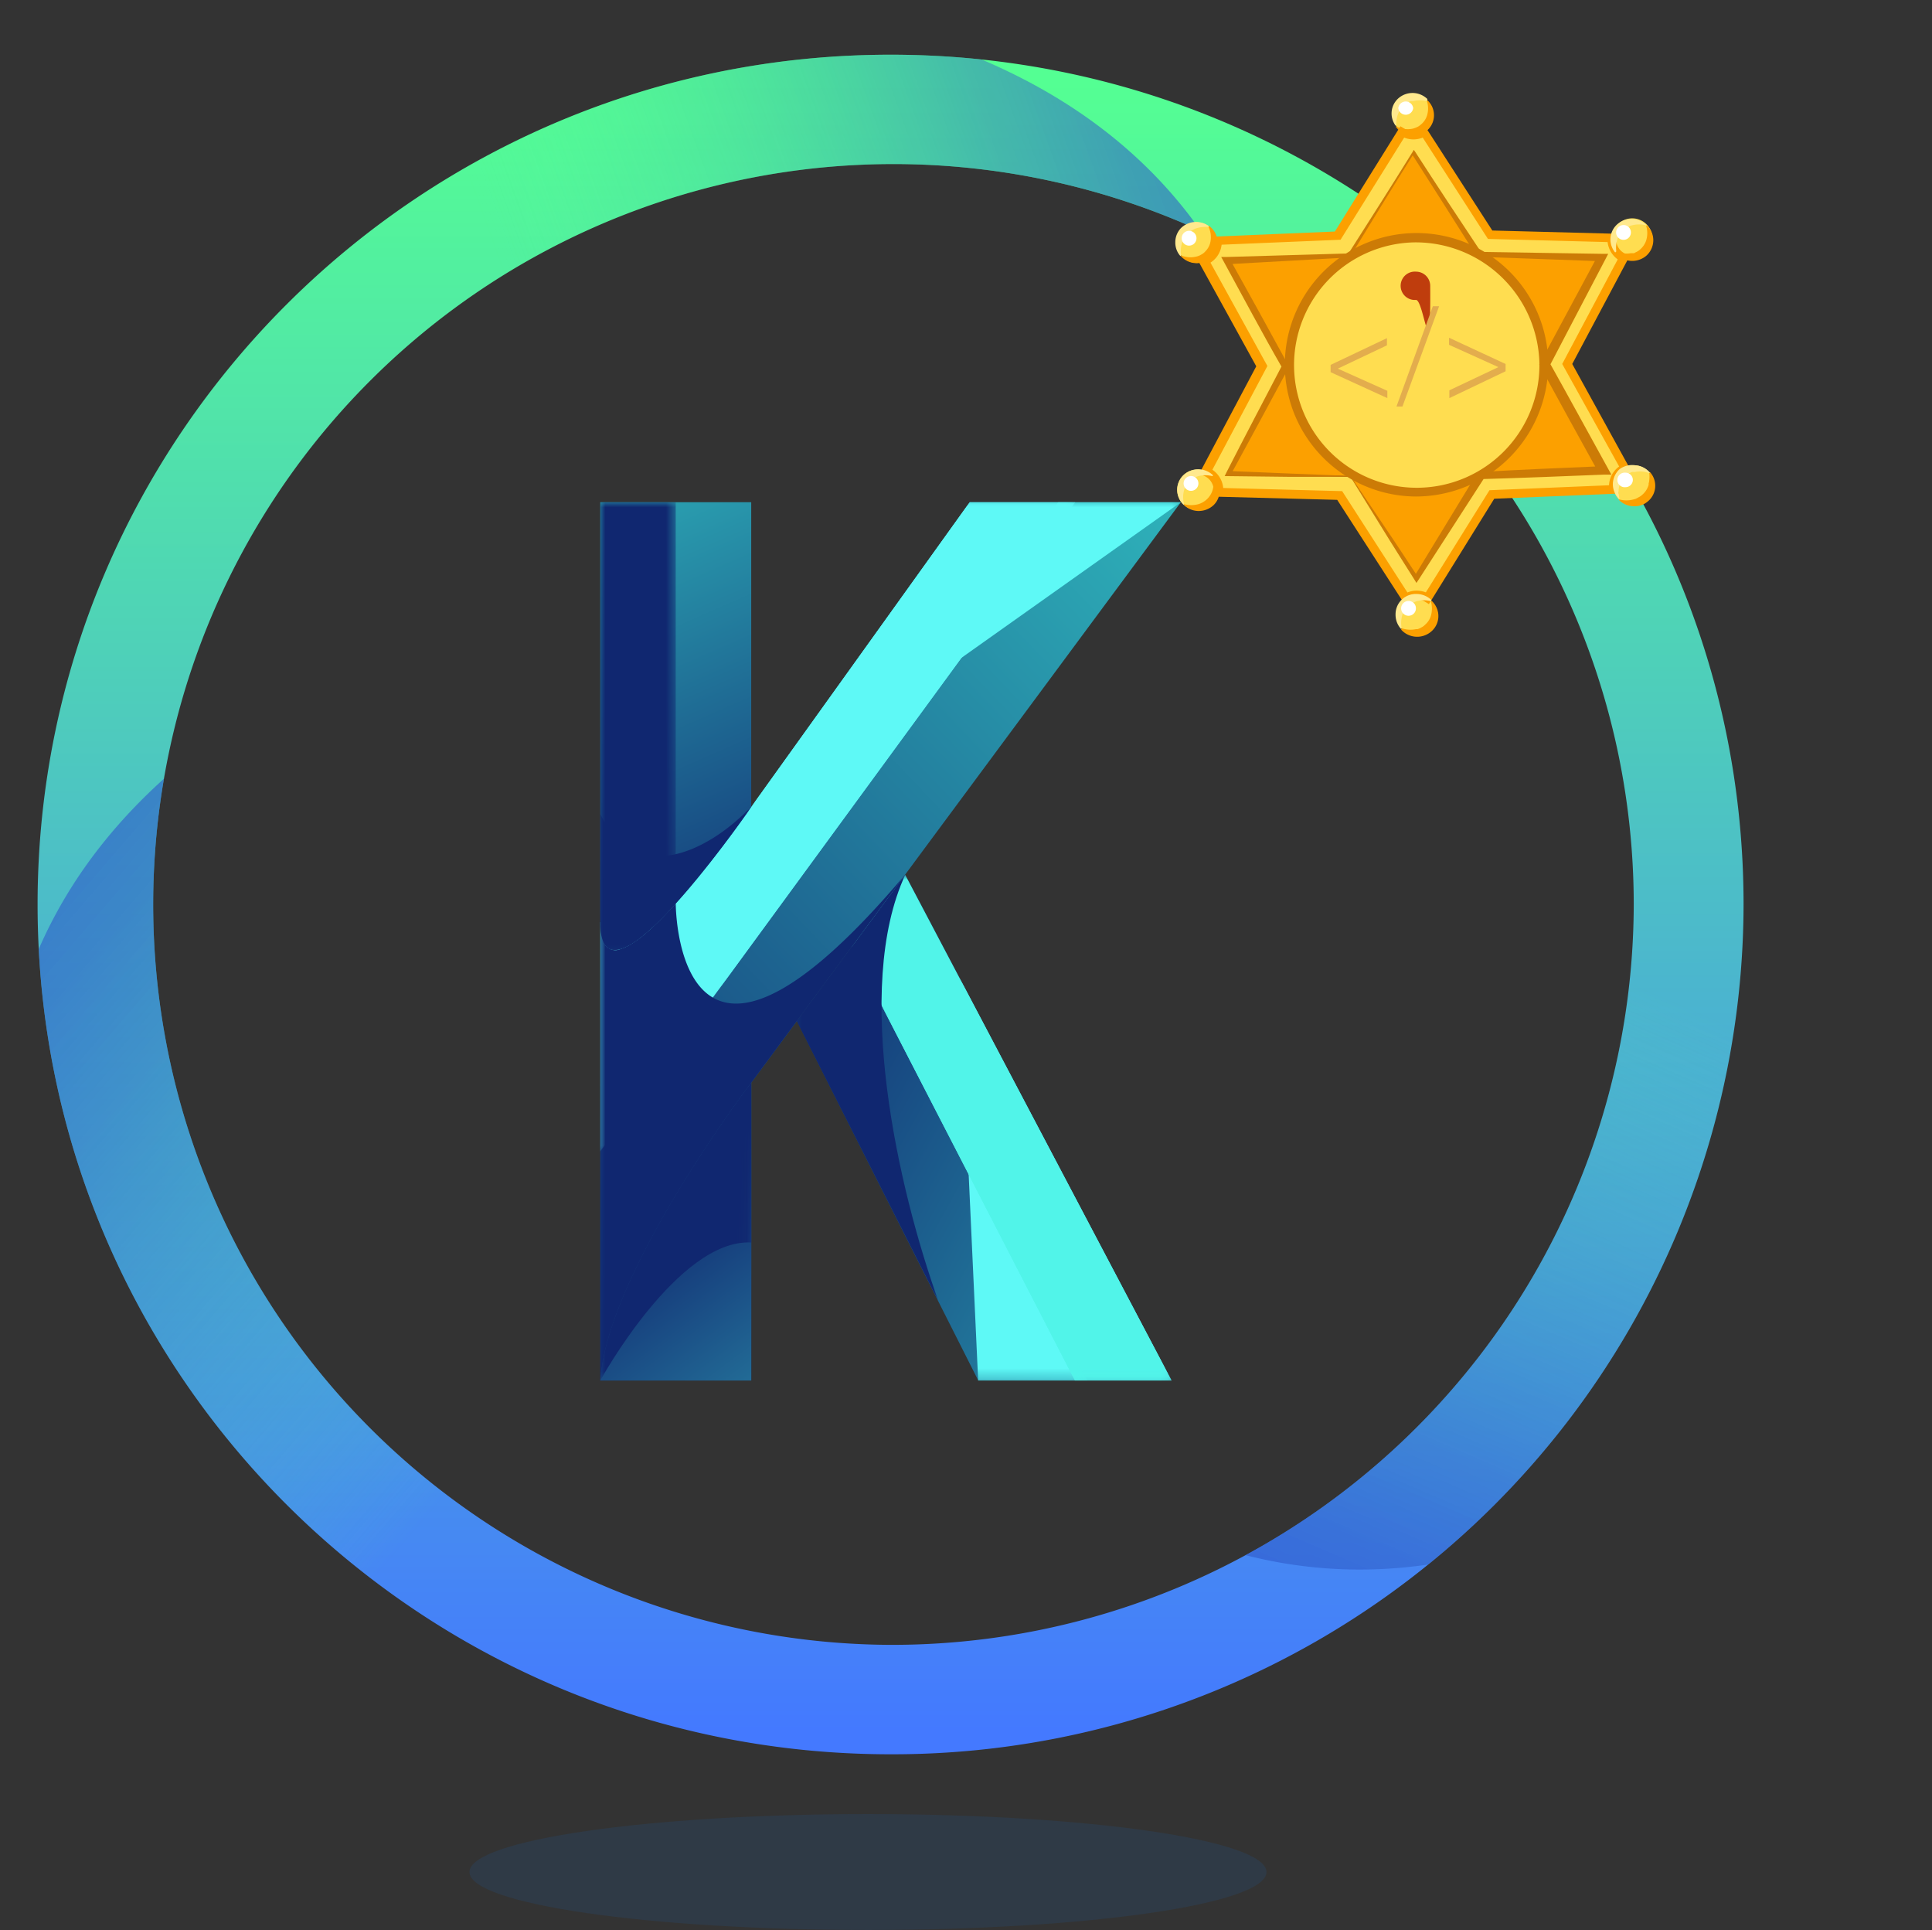 <svg xmlns="http://www.w3.org/2000/svg" xmlns:xlink="http://www.w3.org/1999/xlink" viewBox="0 0 190.7 190.47"><rect x="0" y="0" width="190.7" height="190.47" fill="#333333" stroke="none"/><defs><style>.cls-1{fill:url(#linear-gradient);}.cls-2{fill:url(#linear-gradient-2);}.cls-3{fill:url(#linear-gradient-3);}.cls-4{fill:url(#linear-gradient-4);}.cls-5{fill:url(#linear-gradient-5);}.cls-6{fill:url(#linear-gradient-6);}.cls-7{fill:url(#linear-gradient-7);}.cls-8{fill:url(#linear-gradient-8);}.cls-9{fill:url(#linear-gradient-9);}.cls-10{fill:url(#linear-gradient-10);}.cls-11{fill:url(#linear-gradient-11);}.cls-12{fill:url(#Degradado_sin_nombre_105);}.cls-13{fill:none;clip-rule:evenodd;}.cls-14{isolation:isolate;}.cls-15{clip-path:url(#clip-path);}.cls-16,.cls-17,.cls-18{opacity:0.6;}.cls-16,.cls-17,.cls-18,.cls-27{mix-blend-mode:multiply;}.cls-16{fill:url(#Degradado_sin_nombre_119);}.cls-17{fill:url(#Degradado_sin_nombre_119-2);}.cls-18{fill:url(#Degradado_sin_nombre_119-3);}.cls-19,.cls-20{fill:#ffdd50;}.cls-20,.cls-23{mix-blend-mode:screen;}.cls-21{fill:#fca000;}.cls-22{fill:#cc7b06;}.cls-23{fill:#bf3d0d;}.cls-24{fill:#ffe98e;}.cls-25{fill:#fff;}.cls-26{fill:#e3ad4d;}.cls-27{fill:#225592;opacity:0.2;}.cls-28{clip-path:url(#clip-path-2);}.cls-29{fill:url(#linear-gradient-12);}.cls-30{mask:url(#mask);}.cls-31{fill:#5ef9f6;}.cls-31,.cls-39,.cls-44{fill-rule:evenodd;}.cls-32{mask:url(#mask-2);}.cls-33{clip-path:url(#clip-path-3);}.cls-34{fill:url(#linear-gradient-13);}.cls-35{clip-path:url(#clip-path-4);}.cls-36{fill:url(#linear-gradient-14);}.cls-37{mask:url(#mask-3);}.cls-38{mask:url(#mask-4);}.cls-39{fill:#51f4e9;}.cls-40{mask:url(#mask-5);}.cls-41{clip-path:url(#clip-path-5);}.cls-42{fill:url(#linear-gradient-15);}.cls-43{mask:url(#mask-6);}.cls-44{fill:#102770;}.cls-45{mask:url(#mask-7);}.cls-46{mask:url(#mask-8);}.cls-47{mask:url(#mask-9);}.cls-48{mask:url(#mask-10);}.cls-49{mask:url(#mask-11);}</style><linearGradient id="linear-gradient" x1="-4339.93" y1="563.21" x2="-4419.53" y2="645.95" gradientTransform="translate(4479.46 -537.9)" gradientUnits="userSpaceOnUse"><stop offset="0" stop-color="#fff"/><stop offset="1"/></linearGradient><linearGradient id="linear-gradient-2" x1="-4487.09" y1="703.51" x2="-4525.51" y2="747.57" gradientTransform="translate(4606.77 -662.42)" xlink:href="#linear-gradient"/><linearGradient id="linear-gradient-3" x1="-4531.64" y1="827.67" x2="-4550.45" y2="885.39" gradientTransform="translate(4644.96 -808.15)" xlink:href="#linear-gradient"/><linearGradient id="linear-gradient-4" x1="-4732.14" y1="464.42" x2="-4778.68" y2="477.61" gradientTransform="translate(4873.37 -358.16)" xlink:href="#linear-gradient"/><linearGradient id="linear-gradient-5" x1="-4607.35" y1="524.33" x2="-4664.37" y2="452.16" gradientTransform="translate(4754.87 -358.16)" xlink:href="#linear-gradient"/><linearGradient id="linear-gradient-6" x1="-4641.21" y1="529.44" x2="-4698.86" y2="456.48" gradientTransform="translate(4785.06 -358.16)" xlink:href="#linear-gradient"/><linearGradient id="linear-gradient-7" x1="-4412.15" y1="784.9" x2="-4413.78" y2="745.79" gradientTransform="translate(4479.46 -695.87)" xlink:href="#linear-gradient"/><linearGradient id="linear-gradient-8" x1="-4430.37" y1="794.24" x2="-4395.17" y2="773.29" gradientTransform="translate(4479.46 -695.86)" xlink:href="#linear-gradient"/><linearGradient id="linear-gradient-9" x1="-4400.04" y1="499.98" x2="-4402.63" y2="447.51" gradientTransform="translate(4479.46 -358.16)" xlink:href="#linear-gradient"/><linearGradient id="linear-gradient-10" x1="-4602.69" y1="487.65" x2="-4607.57" y2="551.41" gradientTransform="translate(4694.87 -419.92)" xlink:href="#linear-gradient"/><linearGradient id="linear-gradient-11" x1="-4396.79" y1="461.19" x2="-4420.41" y2="494.71" gradientTransform="translate(4479.46 -358.16)" xlink:href="#linear-gradient"/><linearGradient id="Degradado_sin_nombre_105" x1="91.48" y1="170.2" x2="91.48" y2="7.15" gradientUnits="userSpaceOnUse"><stop offset="0" stop-color="#4479ff"/><stop offset="1" stop-color="#54ff93"/></linearGradient><clipPath id="clip-path" transform="translate(-3.57 0.92)"><path class="cls-12" d="M91.48,4.48C45,4.48,7.28,42,7.28,88.34s37.7,83.87,84.2,83.87a84,84,0,0,0,84.19-83.87C175.67,42,138,4.48,91.48,4.48Zm0,156.93a73.07,73.07,0,1,1,73.35-73.07A73.21,73.21,0,0,1,91.48,161.41Z"/></clipPath><linearGradient id="Degradado_sin_nombre_119" x1="59.87" y1="44.68" x2="124.4" y2="21.32" gradientUnits="userSpaceOnUse"><stop offset="0" stop-color="#54ff93" stop-opacity="0"/><stop offset="0.19" stop-color="#4bd6a0" stop-opacity="0.24"/><stop offset="0.48" stop-color="#3ea0b2" stop-opacity="0.56"/><stop offset="0.71" stop-color="#3578bf" stop-opacity="0.8"/><stop offset="0.9" stop-color="#2f5fc7" stop-opacity="0.95"/><stop offset="1" stop-color="#2d56ca"/></linearGradient><linearGradient id="Degradado_sin_nombre_119-2" x1="-4282.25" y1="2570.19" x2="-4217.89" y2="2546.9" gradientTransform="translate(-4283.42 -2333.99) rotate(-119.41)" xlink:href="#Degradado_sin_nombre_119"/><linearGradient id="Degradado_sin_nombre_119-3" x1="-4911.26" y1="-1856.45" x2="-4846.91" y2="-1879.74" gradientTransform="translate(-4559.39 2398.92) rotate(133.24)" xlink:href="#Degradado_sin_nombre_119"/><clipPath id="clip-path-2" transform="translate(-3.57 0.92)"><polygon class="cls-13" points="77.73 78.71 99.29 48.64 120.13 48.64 92.91 85.4 82.22 99.85 82.22 99.85 77.73 105.92 77.73 135.32 62.82 135.32 62.82 90.09 68.08 84.98 77.73 78.71"/></clipPath><linearGradient id="linear-gradient-12" x1="47.4" y1="131.61" x2="146.57" y2="36.83" gradientUnits="userSpaceOnUse"><stop offset="0" stop-color="#102770"/><stop offset="1" stop-color="#37dacf"/></linearGradient><mask id="mask" x="59.25" y="49.56" width="46.89" height="64.07" maskUnits="userSpaceOnUse"><g transform="translate(-3.57 0.92)"><rect class="cls-1" x="62.82" y="48.64" width="46.89" height="64.07"/></g></mask><mask id="mask-2" x="70.72" y="49.56" width="35.42" height="48.41" maskUnits="userSpaceOnUse"><g transform="translate(-3.57 0.92)"><rect class="cls-2" x="74.29" y="48.64" width="35.42" height="48.41"/></g></mask><clipPath id="clip-path-3" transform="translate(-3.57 0.92)"><path class="cls-13" d="M77.73,105.92s-14.25,18.72-14.91,29.4H77.73Z"/></clipPath><linearGradient id="linear-gradient-13" x1="64.44" y1="118.51" x2="79.07" y2="138.08" gradientUnits="userSpaceOnUse"><stop offset="0" stop-color="#102770"/><stop offset="1" stop-color="#267a9e"/></linearGradient><clipPath id="clip-path-4" transform="translate(-3.57 0.92)"><polygon class="cls-13" points="92.91 85.4 82.22 99.85 100.13 135.32 119.21 135.32 92.91 85.4"/></clipPath><linearGradient id="linear-gradient-14" x1="72.41" y1="97.55" x2="151.23" y2="141.32" xlink:href="#linear-gradient-12"/><mask id="mask-3" x="94.72" y="96.54" width="20.92" height="39.71" maskUnits="userSpaceOnUse"><g transform="translate(-3.57 0.92)"><rect class="cls-4" x="98.29" y="95.61" width="20.92" height="39.71"/></g></mask><mask id="mask-4" x="84.05" y="86.32" width="31.59" height="49.92" maskUnits="userSpaceOnUse"><g transform="translate(-3.57 0.92)"><rect class="cls-5" x="87.62" y="85.4" width="31.59" height="49.92"/></g></mask><mask id="mask-5" x="86.77" y="98.74" width="20.56" height="37.5" maskUnits="userSpaceOnUse"><g transform="translate(-3.57 0.92)"><rect class="cls-6" x="90.34" y="97.82" width="20.56" height="37.5"/></g></mask><clipPath id="clip-path-5" transform="translate(-3.57 0.92)"><path class="cls-13" d="M77.73,78.71V48.64H62.82V90.09c0,9.77,13.68-9.58,14.91-11.38"/></clipPath><linearGradient id="linear-gradient-15" x1="76.37" y1="97.13" x2="47.2" y2="30.89" xlink:href="#linear-gradient-12"/><mask id="mask-6" x="59.25" y="49.56" width="7.45" height="44.2" maskUnits="userSpaceOnUse"><g transform="translate(-3.57 0.92)"><rect class="cls-7" x="62.82" y="48.64" width="7.45" height="44.2"/></g></mask><mask id="mask-7" x="59.25" y="79.63" width="14.9" height="14.13" maskUnits="userSpaceOnUse"><g transform="translate(-3.57 0.92)"><rect class="cls-8" x="62.82" y="78.71" width="14.9" height="14.13"/></g></mask><mask id="mask-8" x="59.25" y="86.32" width="30.09" height="49.92" maskUnits="userSpaceOnUse"><g transform="translate(-3.57 0.92)"><rect class="cls-9" x="62.82" y="85.4" width="30.09" height="49.92"/></g></mask><mask id="mask-9" x="78.65" y="86.32" width="13.98" height="42.15" maskUnits="userSpaceOnUse"><g transform="translate(-3.57 0.92)"><rect class="cls-10" x="82.22" y="85.4" width="13.98" height="42.15"/></g></mask><mask id="mask-10" x="59.25" y="106.85" width="14.9" height="29.4" maskUnits="userSpaceOnUse"><g transform="translate(-3.57 0.92)"><rect class="cls-11" x="62.82" y="105.92" width="14.9" height="29.4"/></g></mask><mask id="mask-11" x="74.16" y="49.56" width="42.41" height="30.07" maskUnits="userSpaceOnUse"><g transform="translate(-3.57 0.92)"><rect class="cls-3" x="77.73" y="48.64" width="42.41" height="30.07"/></g></mask></defs><title>TsaraKely</title><g class="cls-14"><g id="Calque_1" data-name="Calque 1"><path class="cls-12" d="M91.48,4.48C45,4.48,7.28,42,7.28,88.34s37.7,83.87,84.2,83.87a84,84,0,0,0,84.19-83.87C175.67,42,138,4.48,91.48,4.48Zm0,156.93a73.07,73.07,0,1,1,73.35-73.07A73.21,73.21,0,0,1,91.48,161.41Z" transform="translate(-3.57 0.92)"/><g class="cls-15"><path class="cls-16" d="M67.55-.86s68.54-4.5,63.52,62.52A616.82,616.82,0,0,1,21.6,29.9Z" transform="translate(-3.57 0.92)"/><path class="cls-17" d="M15,149.68S-22.58,92.42,38.5,63.87a610.07,610.07,0,0,1,26,110.57Z" transform="translate(-3.57 0.92)"/><path class="cls-18" d="M185.3,129.5s-43.66,52.83-89.24,3.27a616,616,0,0,1,98.21-57.68Z" transform="translate(-3.57 0.92)"/></g><path class="cls-19" d="M143,12.43l.25,0a.45.45,0,0,0,.16,0,.71.71,0,0,0,.2,0l.23-.1a.8.8,0,0,0,.24-.13l6.54,10.13,12,.31c0,.06,0,.11,0,.17a1.5,1.5,0,0,0,0,.29,1.4,1.4,0,0,0,.06.28,1.19,1.19,0,0,0,.11.26.72.72,0,0,0,.14.24,1.87,1.87,0,0,0,.85.72h0L158.28,35l5.65,10.26-.23.15h0a2.06,2.06,0,0,0-.51.51l0,.07a.72.72,0,0,0-.11.19,2,2,0,0,0-.19.86,1.27,1.27,0,0,0,0,.28s0,0,0,.06l-12,.5L144.49,58.1a1.87,1.87,0,0,0-.8-.28,1.37,1.37,0,0,0-.29,0,2,2,0,0,0-.56.08l-.23.08h0a1.42,1.42,0,0,0-.23.14L135.82,48l-11.95-.32a1.66,1.66,0,0,0,0-.24,1.53,1.53,0,0,0,0-.3,1.74,1.74,0,0,0-.19-.57,1,1,0,0,0-.13-.22,0,0,0,0,1,0,0,1.06,1.06,0,0,0-.17-.2,1.89,1.89,0,0,0-.2-.2l0,0-.21-.14h0a1.23,1.23,0,0,0-.25-.14l5.51-10.39-5.71-10.37.26-.14a2,2,0,0,0,.62-.59,1.16,1.16,0,0,0,.15-.26,2.18,2.18,0,0,0,.11-.27,1.24,1.24,0,0,0,.06-.29,1.53,1.53,0,0,0,0-.3,1,1,0,0,0,0-.17l11.93-.5L142,12.14a1.27,1.27,0,0,0,.23.12.05.05,0,0,1,0,0l.22.08A2,2,0,0,0,143,12.43Zm.36,43.71L149.73,46l12.1-.52L156.05,35l5.61-10.56-12.1-.32-6.49-10-6.33,10.15-12.1.51,5.78,10.47-5.61,10.55,12.1.33Z" transform="translate(-3.57 0.92)"/><path class="cls-19" d="M122.93,45.77l.21.14,0,0a1.89,1.89,0,0,1,.2.2,1.63,1.63,0,0,1,.17.2,0,0,0,0,0,0,0,.8.8,0,0,1,.13.22,1.74,1.74,0,0,1,.19.57,1.53,1.53,0,0,1,0,.3,1.66,1.66,0,0,1,0,.24,2,2,0,0,1-2,1.78,2,2,0,1,1,1-3.69Z" transform="translate(-3.57 0.92)"/><path class="cls-19" d="M144.48,58.1h0a2,2,0,0,1,1,1.68,2,2,0,0,1-4.06,0,2,2,0,0,1,1-1.7l.23-.14h0l.23-.08a2,2,0,0,1,.56-.08,1.42,1.42,0,0,1,.29,0A2.07,2.07,0,0,1,144.48,58.1Z" transform="translate(-3.57 0.92)"/><path class="cls-19" d="M164.85,45a2,2,0,1,1,0,4,2,2,0,0,1-2-1.71,1.27,1.27,0,0,1,0-.28,2,2,0,0,1,.19-.86l.11-.19,0-.07a2.24,2.24,0,0,1,.51-.51h0a2,2,0,0,1,.23-.14h0A2,2,0,0,1,164.85,45Z" transform="translate(-3.57 0.92)"/><path class="cls-19" d="M166.69,22.69a2,2,0,0,1-2,2,2.11,2.11,0,0,1-.85-.17h0a2,2,0,0,1-.85-.72,1.88,1.88,0,0,1-.14-.24,1.19,1.19,0,0,1-.11-.26,1.4,1.4,0,0,1-.06-.28,1.43,1.43,0,0,1,0-.29c0-.06,0-.11,0-.17a2,2,0,0,1,4,.14Z" transform="translate(-3.57 0.92)"/><path class="cls-19" d="M143,8.45a2,2,0,0,1,2.05,2,2,2,0,0,1-.94,1.69.8.8,0,0,1-.24.13l-.23.1a.71.71,0,0,1-.2,0,.41.41,0,0,1-.16,0l-.25,0a2,2,0,0,1-.56-.07l-.22-.08a.05.05,0,0,0,0,0l-.23-.12a2,2,0,0,1-1-1.68A2,2,0,0,1,143,8.45Z" transform="translate(-3.57 0.92)"/><path class="cls-19" d="M123.68,22.85a1,1,0,0,1,0,.17,1.45,1.45,0,0,1,0,.3,1.24,1.24,0,0,1-.06.29,2.18,2.18,0,0,1-.11.27,1,1,0,0,1-.15.26,2,2,0,0,1-.62.59l-.26.14a2,2,0,1,1,1.22-2Z" transform="translate(-3.57 0.92)"/><path class="cls-19" d="M149.52,24.21a12.45,12.45,0,0,1,.17,21.72,12.89,12.89,0,0,1-6.36,1.72A12.72,12.72,0,0,1,137,46a12.43,12.43,0,0,1-.17-21.7,12.88,12.88,0,0,1,12.74-.11Z" transform="translate(-3.57 0.92)"/><path class="cls-20" d="M152.81,26.85a12.75,12.75,0,0,0-3.29-2.64,13.63,13.63,0,0,0-1.64-.77A100.66,100.66,0,0,0,131.5,40a12.66,12.66,0,0,0,4.24,5.23C140.73,38.43,146.85,32.72,152.81,26.85Z" transform="translate(-3.57 0.92)"/><path class="cls-20" d="M154.41,29.12a168.33,168.33,0,0,0-15,18,12.47,12.47,0,0,0,1.52.36,107.4,107.4,0,0,1,14.13-17A13.53,13.53,0,0,0,154.41,29.12Z" transform="translate(-3.57 0.92)"/><path class="cls-21" d="M130.5,35.22A12.47,12.47,0,0,0,137,46l0,.08-12.1-.33,5.61-10.55Z" transform="translate(-3.57 0.92)"/><path class="cls-21" d="M149.69,45.93l0,.07L143.4,56.14l-6.49-10,0-.08a12.72,12.72,0,0,0,6.38,1.63A12.89,12.89,0,0,0,149.69,45.93Z" transform="translate(-3.57 0.92)"/><path class="cls-21" d="M156.05,35l5.78,10.46-12.1.52,0-.07A12.49,12.49,0,0,0,156,35Z" transform="translate(-3.57 0.92)"/><path class="cls-21" d="M161.66,24.46,156.05,35H156a12.48,12.48,0,0,0-6.45-10.81l0-.07Z" transform="translate(-3.57 0.92)"/><path class="cls-21" d="M143.07,14.09l6.49,10.05,0,.07a12.88,12.88,0,0,0-12.74.11l0-.08Z" transform="translate(-3.57 0.92)"/><path class="cls-21" d="M124.64,24.75l12.1-.51,0,.08a12.46,12.46,0,0,0-6.28,10.9h-.08Z" transform="translate(-3.57 0.92)"/><path class="cls-22" d="M136.87,46.14l-6,0-6-.07h-.42l.19-.39c1.81-3.55,3.67-7.07,5.51-10.6v.34c-2-3.47-3.86-7-5.76-10.47l-.28-.51h.58l12.1-.35-.17.09,3.21-5.05c1.07-1.69,2.13-3.37,3.18-5.07l.11-.19.13.18c2.16,3.35,4.36,6.68,6.57,10l-.2-.11,12.11.19h.58l-.27.52-5.54,10.59v-.41c1.95,3.48,3.86,7,5.78,10.47l.34.62-.72,0c-4,.16-8.06.33-12.1.44l.32-.18L143.6,56.28l-.22.33-.2-.33c-1.06-1.69-2.14-3.37-3.18-5.07Zm0-.09,3.36,5c1.13,1.65,2.21,3.33,3.32,5h-.43l6.22-10.22.1-.17h.21c4-.23,8.06-.4,12.09-.57l-.37.65c-1.93-3.49-3.87-7-5.76-10.48l-.11-.2.11-.2,5.66-10.53.32.53-12.1-.44h-.13l-.06-.1q-3.19-5.07-6.41-10.1h.24c-1.07,1.69-2.12,3.39-3.16,5.08l-3.13,5.11,0,.08h-.11l-12.08.67.3-.53c1.94,3.48,3.88,7,5.77,10.47l.09.17-.08.17c-1.89,3.51-3.77,7-5.69,10.51l-.24-.39,6,.25Z" transform="translate(-3.57 0.92)"/><path class="cls-22" d="M143.32,48.08A13,13,0,1,1,156.39,35,13.08,13.08,0,0,1,143.32,48.08ZM143.13,23a12.11,12.11,0,1,0,12.39,12A12.22,12.22,0,0,0,143.13,23Z" transform="translate(-3.57 0.92)"/><path class="cls-21" d="M144.61,58.7l-.37-.23a1.59,1.59,0,0,0-1.68,0l-.36.22-6.64-10.28-12.19-.32,0-.46a.89.89,0,0,0,0-.19,1.56,1.56,0,0,0-1-1.42l-.43-.18,5.63-10.61-5.83-10.58.44-.19a1.55,1.55,0,0,0,1-1.45l0-.57,12.15-.51,6.47-10.39.38.23a1.59,1.59,0,0,0,1.67,0l.37-.24,6.65,10.3,12.22.32,0,.53a1.55,1.55,0,0,0,.93,1.45l.42.19L158.76,35l5.76,10.45-.4.2a1.57,1.57,0,0,0-.86,1.39,2.48,2.48,0,0,0,0,.27l.08.48-12.28.51Zm-1.22-1.33a2.67,2.67,0,0,1,.92.17l6.28-10.08,11.8-.49a2.41,2.41,0,0,1,1-1.85L157.77,35l5.48-10.32a2.45,2.45,0,0,1-1-1.71l-11.81-.31-6.44-10a2.46,2.46,0,0,1-1.83,0l-6.28,10.08-11.74.49A2.41,2.41,0,0,1,123.05,25l5.62,10.2-5.43,10.24a2.45,2.45,0,0,1,1.07,1.8l11.74.31,6.44,10A2.49,2.49,0,0,1,143.39,57.37Z" transform="translate(-3.57 0.92)"/><path class="cls-23" d="M143.34,25.89a1.4,1.4,0,1,0,0,2.79c.78,0,1.47,7.59,1.4-1.41A1.4,1.4,0,0,0,143.34,25.89Z" transform="translate(-3.57 0.92)"/><path class="cls-21" d="M141.39,11.56a2.52,2.52,0,0,0,1.44.25,1.89,1.89,0,0,0,.55-.16,1.36,1.36,0,0,0,.43-.27,1.87,1.87,0,0,0,.61-.88,2.42,2.42,0,0,0,0-1.44l.06-.07a2,2,0,0,1-.09,3,2.16,2.16,0,0,1-1.64.45,2.12,2.12,0,0,1-1.42-.87Z" transform="translate(-3.57 0.92)"/><path class="cls-24" d="M144.41,9.06a2.83,2.83,0,0,0-1.34,0l-.06,0-.06,0-.15,0-.2.1a1.42,1.42,0,0,0-.38.26,2.12,2.12,0,0,0-.59.75,2.77,2.77,0,0,0-.24,1.3l-.07,0a2,2,0,0,1,.34-2.74,2.11,2.11,0,0,1,2.81.13Z" transform="translate(-3.57 0.92)"/><path class="cls-21" d="M141.92,61.08a2.65,2.65,0,0,0,1.42.09l.07,0s.05,0,.07,0a.5.5,0,0,0,.15-.05,1.12,1.12,0,0,0,.22-.11,1.28,1.28,0,0,0,.4-.29,1.88,1.88,0,0,0,.56-.87,2.58,2.58,0,0,0,0-1.41l.06-.06a2,2,0,0,1,0,3,2.13,2.13,0,0,1-3-.16Z" transform="translate(-3.57 0.92)"/><path class="cls-24" d="M144.8,58.41a2.65,2.65,0,0,0-1.38,0,2.75,2.75,0,0,0-.48.21,1.53,1.53,0,0,0-.38.29,2,2,0,0,0-.56.82,2.76,2.76,0,0,0-.08,1.35l-.07.06a2.06,2.06,0,0,1-.53-1.44,2,2,0,0,1,2.11-2,2.11,2.11,0,0,1,1.43.6Z" transform="translate(-3.57 0.92)"/><path class="cls-21" d="M120.15,24.29a2.43,2.43,0,0,0,1.47.12,1.63,1.63,0,0,0,.53-.21,1.33,1.33,0,0,0,.41-.33,1.78,1.78,0,0,0,.5-1,2.42,2.42,0,0,0-.21-1.43l.05-.07a2,2,0,0,1,.84,1.45,2.07,2.07,0,0,1-.54,1.6,2.12,2.12,0,0,1-3.12-.11Z" transform="translate(-3.57 0.92)"/><path class="cls-24" d="M122.85,21.48a3.06,3.06,0,0,0-1.33.18,2.54,2.54,0,0,0-.76.54,2,2,0,0,0-.5.8,2.88,2.88,0,0,0-.11,1.3l-.07.05a2,2,0,0,1-.5-1.37,2,2,0,0,1,.54-1.37,2.12,2.12,0,0,1,1.36-.62,2.16,2.16,0,0,1,1.42.41Z" transform="translate(-3.57 0.92)"/><path class="cls-21" d="M120.44,48.84a2.78,2.78,0,0,0,1.41,0,2.17,2.17,0,0,0,.88-.52,2.06,2.06,0,0,0,.53-.87,2.62,2.62,0,0,0,0-1.39l.06-.06a2,2,0,0,1,.64,1.44,2,2,0,0,1-.59,1.48,2.15,2.15,0,0,1-1.5.59,2.07,2.07,0,0,1-1.46-.62Z" transform="translate(-3.57 0.92)"/><path class="cls-24" d="M123.24,46.07a2.78,2.78,0,0,0-1.39,0,2.13,2.13,0,0,0-.87.52,1.85,1.85,0,0,0-.53.86,2.54,2.54,0,0,0,0,1.38l-.06.06a2.09,2.09,0,0,1-.62-1.44,2,2,0,0,1,.6-1.46,2.11,2.11,0,0,1,2.94,0Z" transform="translate(-3.57 0.92)"/><path class="cls-21" d="M163.1,23.9a2.53,2.53,0,0,0,1.43.17s.13,0,.11,0l.21,0,.21-.11a1.34,1.34,0,0,0,.42-.28,2,2,0,0,0,.58-.88,2.44,2.44,0,0,0,0-1.42l.06-.06a2,2,0,0,1,.64,1.5,2.07,2.07,0,0,1-.69,1.5,2.15,2.15,0,0,1-1.59.5A2.12,2.12,0,0,1,163,24Z" transform="translate(-3.57 0.92)"/><path class="cls-24" d="M166.05,21.31a2.91,2.91,0,0,0-1.36,0s-.26.06-.26.09l-.21.11a1.31,1.31,0,0,0-.38.27,2,2,0,0,0-.58.78,2.82,2.82,0,0,0-.09.3,1,1,0,0,0-.06.28,2.64,2.64,0,0,0,0,.75L163,24a2,2,0,0,1,.22-2.8,2.12,2.12,0,0,1,1.46-.51,2.09,2.09,0,0,1,1.4.61Z" transform="translate(-3.57 0.92)"/><path class="cls-21" d="M163.41,48.37a2.65,2.65,0,0,0,1.39,0s.26-.06.27-.09a.85.85,0,0,0,.21-.11,1.41,1.41,0,0,0,.4-.27,2,2,0,0,0,.57-.82.43.43,0,0,1,.05-.12c0-.06,0-.14,0-.17a1.13,1.13,0,0,0,.06-.3,2.88,2.88,0,0,0,0-.76l.07-.06a2,2,0,0,1-.17,2.86,2,2,0,0,1-1.49.51,2.11,2.11,0,0,1-1.42-.64Z" transform="translate(-3.57 0.92)"/><path class="cls-24" d="M166.36,45.77a2.58,2.58,0,0,0-1.42-.11s-.11,0-.12,0a.61.61,0,0,0-.17,0l-.22.1a2,2,0,0,0-1,1.14,2.57,2.57,0,0,0,0,1.4l-.06,0a2,2,0,0,1,.09-2.94A2.1,2.1,0,0,1,165,45a2.12,2.12,0,0,1,1.44.73Z" transform="translate(-3.57 0.92)"/><path class="cls-25" d="M121.67,22.59a.73.73,0,0,1-1.46,0,.73.73,0,0,1,1.46,0Z" transform="translate(-3.57 0.92)"/><path class="cls-25" d="M143.06,9.75a.74.74,0,0,1-1.47,0,.74.74,0,0,1,1.47,0Z" transform="translate(-3.57 0.92)"/><path class="cls-25" d="M164.55,22a.73.73,0,1,1-.73-.71A.72.72,0,0,1,164.55,22Z" transform="translate(-3.57 0.92)"/><path class="cls-25" d="M164.74,46.44a.72.72,0,0,1-.72.72.72.72,0,1,1,0-1.43A.71.71,0,0,1,164.74,46.44Z" transform="translate(-3.57 0.92)"/><path class="cls-25" d="M143.33,59.11a.73.73,0,1,1-.74-.72A.72.72,0,0,1,143.33,59.11Z" transform="translate(-3.57 0.92)"/><path class="cls-25" d="M121.86,46.77a.73.73,0,1,1-.74-.71A.73.73,0,0,1,121.86,46.77Z" transform="translate(-3.57 0.92)"/><path class="cls-26" d="M134.91,35.81v-.72l5.56-2.64v.71l-4.85,2.3,4.89,2.19v.72Z" transform="translate(-3.57 0.92)"/><path class="cls-26" d="M142,39.2h-.59L145,29.3h.62Z" transform="translate(-3.57 0.92)"/><path class="cls-26" d="M152.18,35v.72l-5.55,2.65V37.6l4.84-2.29-4.87-2.2v-.7Z" transform="translate(-3.57 0.92)"/><path class="cls-27" d="M128.58,183.83c0-3.16-17.61-5.72-39.33-5.72s-39.34,2.56-39.34,5.72,17.61,5.72,39.34,5.72S128.58,187,128.58,183.83Z" transform="translate(-3.57 0.92)"/><g class="cls-28"><rect class="cls-29" x="59.25" y="49.56" width="57.31" height="86.69"/></g><g class="cls-30"><polygon class="cls-31" points="74.16 79.63 95.72 49.56 106.14 49.56 59.25 113.63 59.25 91.01 64.51 85.91 74.16 79.63"/></g><g class="cls-32"><polygon class="cls-31" points="104.45 49.56 106.14 49.56 70.72 97.96 104.45 49.56"/></g><g class="cls-33"><rect class="cls-34" x="59.25" y="106.85" width="14.9" height="29.4"/></g><g class="cls-35"><rect class="cls-36" x="78.65" y="86.32" width="36.99" height="49.92"/></g><g class="cls-37"><polygon class="cls-31" points="96.55 136.24 115.64 136.24 94.72 96.53 96.55 136.24"/></g><g class="cls-38"><polygon class="cls-39" points="89.34 86.32 84.05 93.47 106.1 136.24 115.64 136.24 89.34 86.32"/></g><g class="cls-40"><polygon class="cls-39" points="86.77 98.75 106.1 136.24 107.33 136.24 86.77 98.75 86.77 98.75"/></g><g class="cls-41"><rect class="cls-42" x="59.25" y="49.56" width="14.9" height="51.23"/></g><g class="cls-43"><path class="cls-44" d="M70.27,48.64H62.82V90.09c0,5.1,3.72,2.27,7.45-1.85Z" transform="translate(-3.57 0.92)"/></g><g class="cls-45"><path class="cls-44" d="M63.64,92.67h0m14.09-14c-4,4.25-11.32,8.15-14.91.74V90.09c0,.1,0,.2,0,.3a3.74,3.74,0,0,0,.44,1.91C65.7,96,77.21,79.47,77.73,78.71Z" transform="translate(-3.57 0.92)"/></g><g class="cls-46"><path class="cls-44" d="M65.29,92.56l-.47.18.47-.18m-2.47,20.15v22.61c.66-10.68,14.91-29.4,14.91-29.4l4.49-6.07,5.4-7.3,5.29-7.15C82.6,97.6,77,99.31,73.93,97.53c-3.65-2.12-3.66-9.2-3.66-9.29-2,2.22-4,4.07-5.45,4.5a1.25,1.25,0,0,1-1.55-.44,3.24,3.24,0,0,1-.42-1.55h0c0-.12,0-.24,0-.36s0-.2,0-.3Z" transform="translate(-3.57 0.92)"/></g><g class="cls-47"><path class="cls-44" d="M92.91,85.4l-5.29,7.15-5.4,7.3,14,27.7c-4-11.11-8.49-30.94-3.29-42.15" transform="translate(-3.57 0.92)"/></g><g class="cls-48"><path class="cls-44" d="M62.82,135.32s7.68-14,14.91-13.62V105.92s-14.25,18.72-14.91,29.4" transform="translate(-3.57 0.92)"/></g><g class="cls-49"><polygon class="cls-31" points="74.16 79.63 116.56 49.56 95.72 49.56 74.16 79.63"/></g></g></g></svg>
